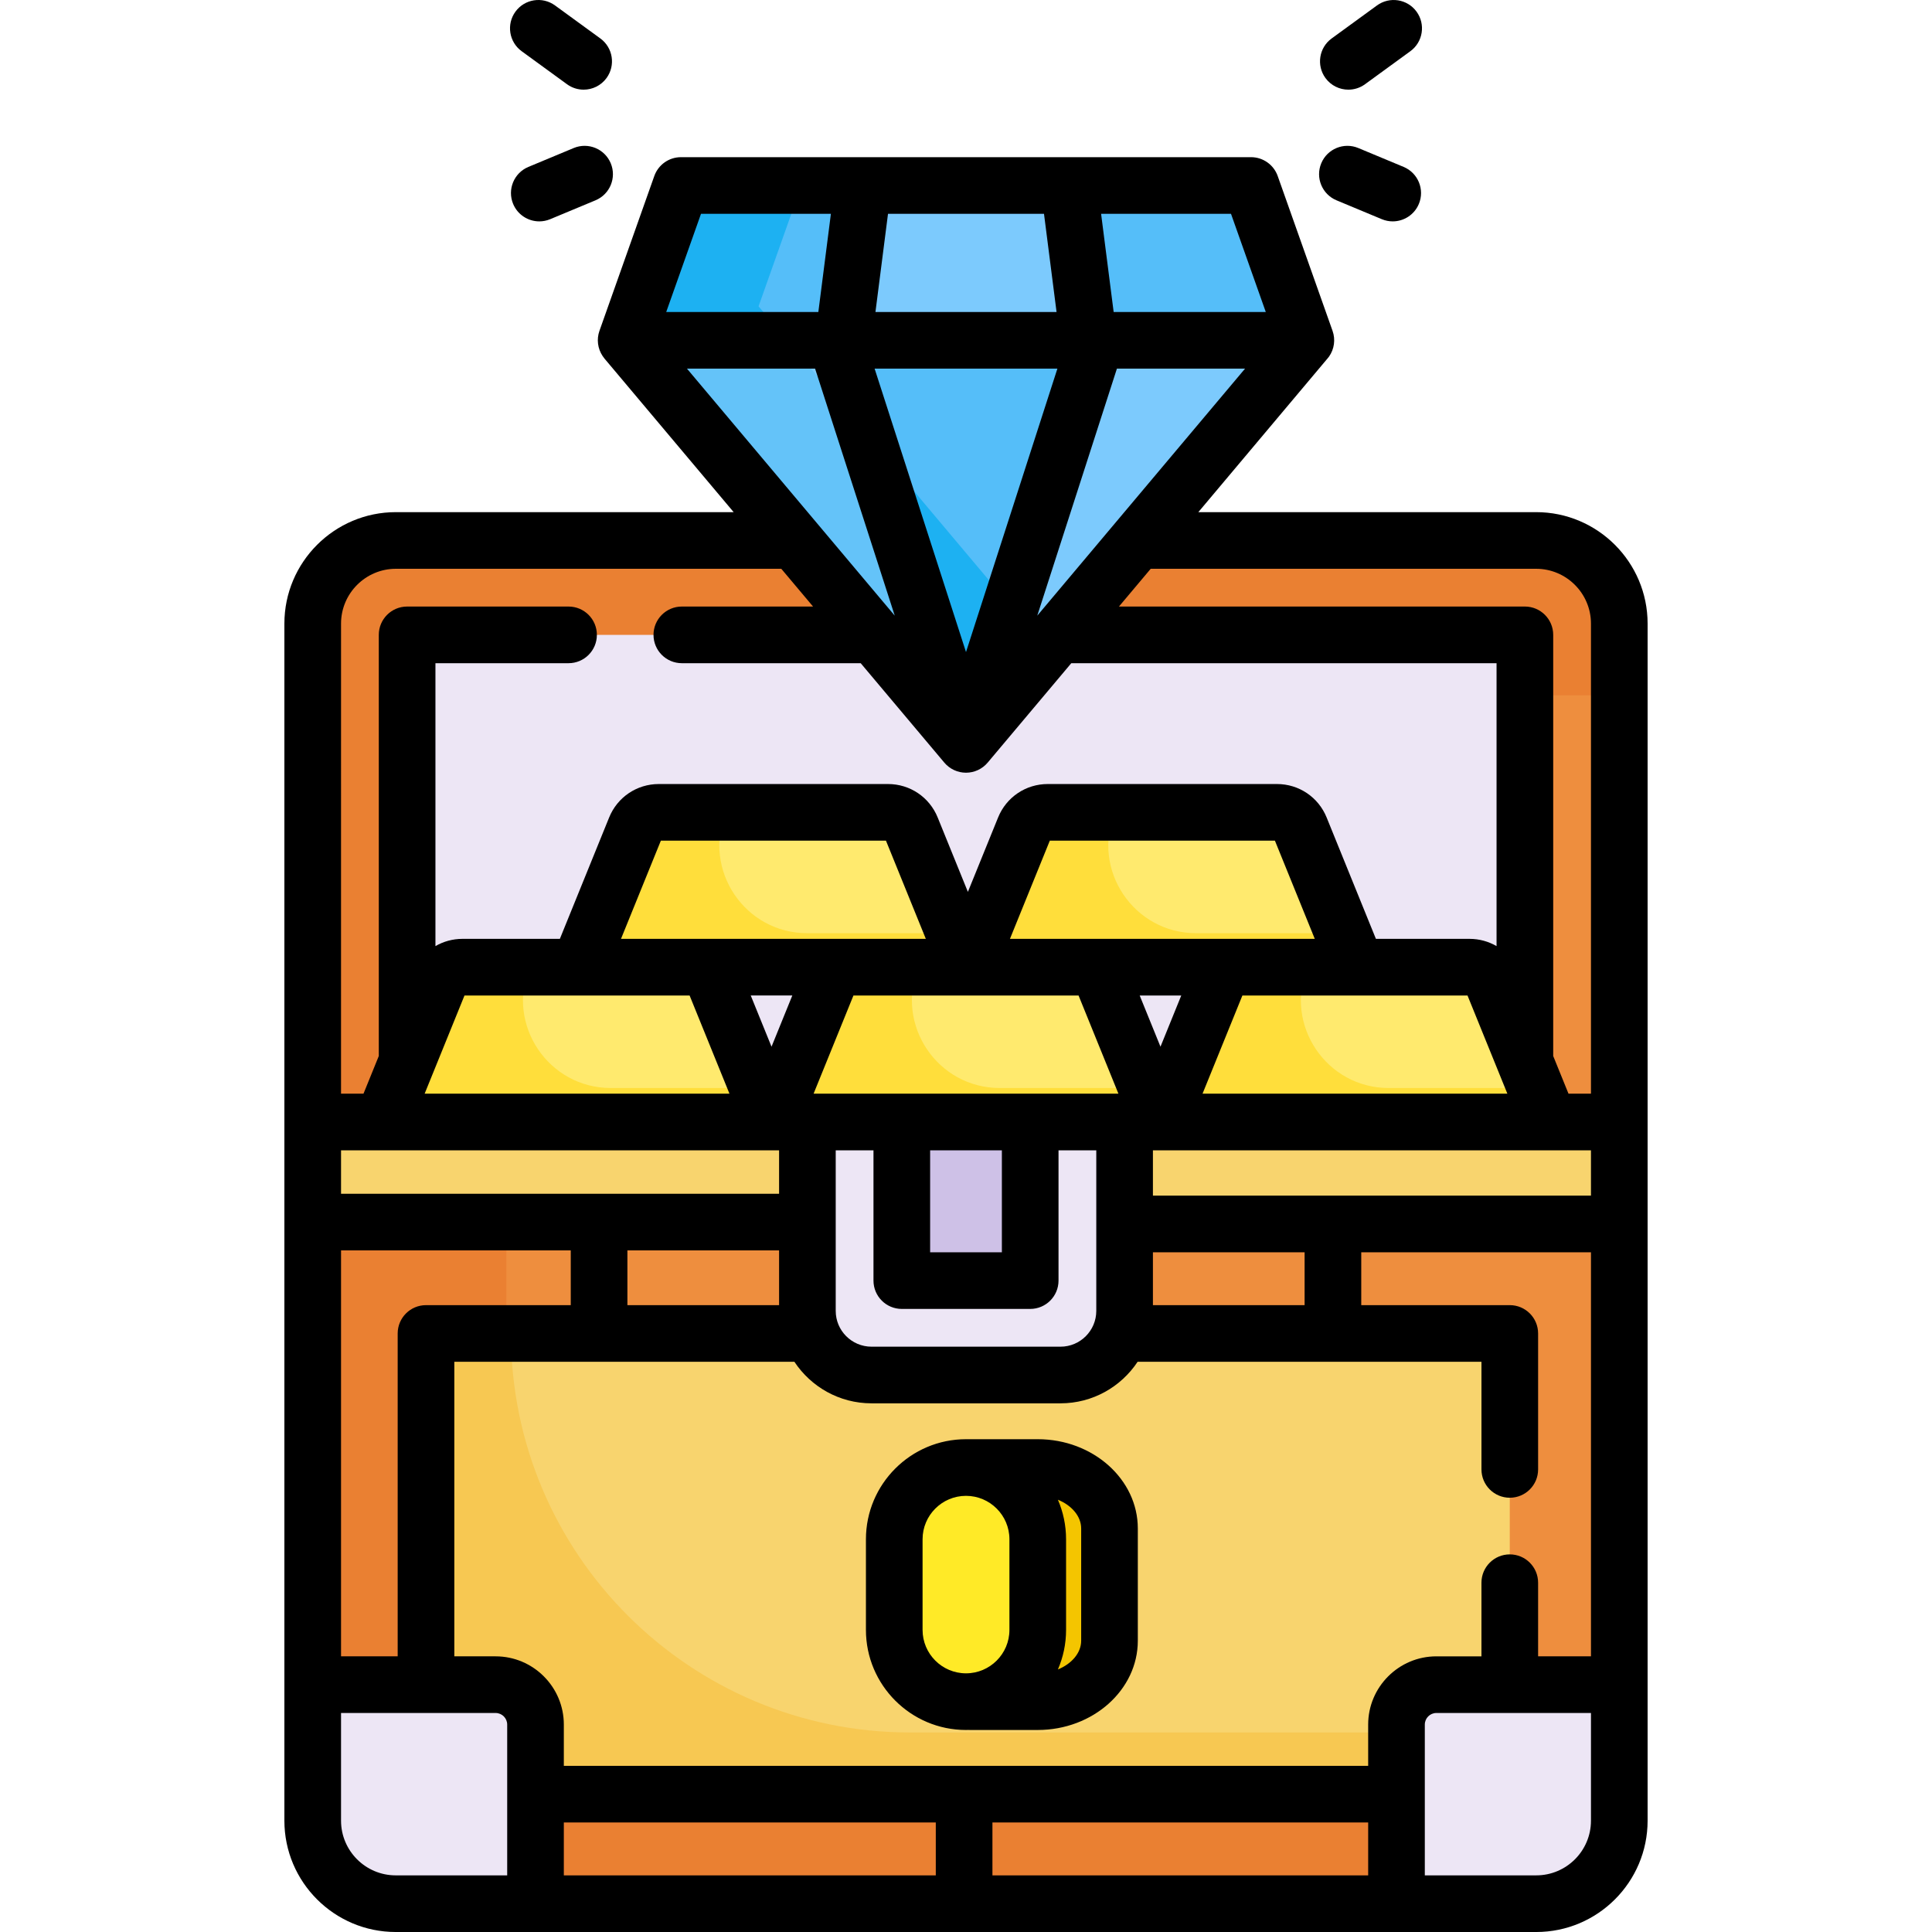 <?xml version="1.0" encoding="iso-8859-1"?>
<!-- Generator: Adobe Illustrator 21.0.0, SVG Export Plug-In . SVG Version: 6.00 Build 0)  -->
<svg version="1.1" id="Capa_1" xmlns="http://www.w3.org/2000/svg" xmlns:xlink="http://www.w3.org/1999/xlink" x="0px" y="0px"
	 viewBox="0 0 511.999 511.999" style="enable-background:new 0 0 511.999 511.999;" xml:space="preserve">
<path style="fill:#EE8E3E;" d="M429.128,297.341v56.041H82.872v-56.041V165.264c0-12.169,9.867-22.036,22.036-22.036h105.638h90.907
	h105.638c12.169,0,22.036,9.867,22.036,22.036V297.341z"/>
<path style="fill:#EA8032;" d="M120.117,338.359V206.282c0-12.169,9.867-22.036,22.036-22.036h105.638h90.907h91.192v-18.219
	c0-12.169-9.867-22.036-22.036-22.036H302.216h-90.907H105.671c-12.169,0-22.036,9.867-22.036,22.036v132.078v56.041h36.482
	L120.117,338.359L120.117,338.359z"/>
<path style="fill:#EDE6F5;" d="M107.89,323.141V173.47c0-2.885,2.339-5.223,5.223-5.223h285.772c2.885,0,5.223,2.339,5.223,5.223
	v149.672c0,2.885-2.339,5.223-5.223,5.223H113.114C110.229,328.364,107.89,326.026,107.89,323.141z"/>
<path style="fill:#7CCAFD;" d="M327.04,49.158H184.959c-2.694,0-5.097,1.697-5.995,4.237l-13.031,36.793L256,197.267l90.066-107.079
	l-13.031-36.793C332.137,50.856,329.735,49.158,327.04,49.158z"/>
<path style="fill:#64C3F9;" d="M201.026,81.182l11.341-32.024h-27.408c-2.694,0-5.097,1.697-5.995,4.237l-13.031,36.793L256,197.267
	l21.335-25.364L201.026,81.182z"/>
<polygon style="fill:#55BEF9;" points="288.524,90.188 256,197.267 223.476,90.188 "/>
<polygon style="fill:#1DB1F2;" points="231.883,117.867 256,197.267 267.32,159.998 "/>
<path style="fill:#EE8E3E;" d="M429.128,297.341v185.157c0,12.149-9.847,21.996-21.996,21.996H104.868
	c-12.149,0-21.996-9.847-21.996-21.996V297.341H429.128z"/>
<path style="fill:#EA8032;" d="M156.189,467.967c-12.149,0-21.996-9.847-21.996-21.996v-148.63H82.872v185.157
	c0,12.149,9.847,21.996,21.996,21.996h302.263c12.149,0,21.996-9.847,21.996-21.996v-14.531L156.189,467.967L156.189,467.967z"/>
<g>
	<rect x="82.871" y="297.339" style="fill:#F8D46E;" width="346.256" height="26.52"/>
	<path style="fill:#F8D46E;" d="M400.106,446.451c0,0,0,28.021,0,29.021s-30.022,0-30.022,0H141.916h-26.143
		c-1.59,0-2.878-1.289-2.878-2.878v-26.143v-90.191c0-1.59,1.289-2.878,2.878-2.878h99.297h81.86h100.298
		c1.59,0,2.878,1.289,2.878,2.878V446.451z"/>
</g>
<path style="fill:#F7C852;" d="M392.599,459.119H241.145c-58.396,0-105.736-47.34-105.736-105.736l0,0h-19.636
	c-1.59,0-2.878,1.289-2.878,2.878v90.191v26.143c0,1.59,1.289,2.878,2.878,2.878h26.143h228.168c0,0,30.022,1.001,30.022,0
	c0-0.529,0-8.63,0-16.139C395.801,459.226,392.599,459.119,392.599,459.119z"/>
<g>
	<path style="fill:#EDE6F5;" d="M298.031,297.341v50.067c0,9.377-7.606,16.983-16.983,16.983h-50.097
		c-9.377,0-16.983-7.606-16.983-16.983v-50.067H298.031z"/>
	<path style="fill:#EDE6F5;" d="M141.916,457.029v47.465h-37.047c-12.149,0-21.996-9.847-21.996-21.996v-36.047h48.466
		C137.182,446.451,141.916,451.185,141.916,457.029z"/>
	<path style="fill:#EDE6F5;" d="M429.128,446.451v36.047c0,12.149-9.847,21.996-21.996,21.996h-37.047v-47.465
		c0-5.844,4.734-10.578,10.578-10.578H429.128z"/>
</g>
<path style="fill:#CEC1E7;" d="M273.012,297.341v39.435c0,1.434-1.162,2.596-2.596,2.596h-28.833c-1.434,0-2.596-1.162-2.596-2.596
	v-39.435H273.012z"/>
<g>
	<path style="fill:#FFEA6E;" d="M188.783,260.484l14.961,36.857H100.668l14.961-36.857c1.021-2.522,3.473-4.173,6.205-4.173h60.745
		C185.311,256.311,187.762,257.962,188.783,260.484z"/>
	<path style="fill:#FFEA6E;" d="M394.935,260.484l14.961,36.857H306.82l14.961-36.857c1.021-2.522,3.473-4.173,6.205-4.173h60.745
		C391.463,256.311,393.915,257.962,394.935,260.484z"/>
	<path style="fill:#FFEA6E;" d="M291.859,260.484l14.961,36.857H203.744l14.961-36.857c1.021-2.522,3.473-4.173,6.205-4.173h60.745
		C288.387,256.311,290.839,257.962,291.859,260.484z"/>
	<path style="fill:#FFEA6E;" d="M240.822,219.454l14.961,36.857H152.707l14.961-36.857c1.021-2.522,3.473-4.173,6.205-4.173h60.745
		C237.349,215.281,239.801,216.932,240.822,219.454z"/>
	<path style="fill:#FFEA6E;" d="M343.898,219.454l14.961,36.857H255.783l14.961-36.857c1.021-2.522,3.473-4.173,6.205-4.173h60.745
		C340.425,215.281,342.877,216.932,343.898,219.454z"/>
</g>
<g>
	<path style="fill:#FFDE3B;" d="M140.318,256.312L140.318,256.312h-18.486c-2.732,0-5.184,1.651-6.205,4.173l-14.961,36.857h103.076
		l-3.656-9.007h-38.206C145.367,288.335,134.108,271.613,140.318,256.312z"/>
	<path style="fill:#FFDE3B;" d="M346.471,256.312L346.471,256.312h-18.486c-2.732,0-5.184,1.651-6.205,4.173l-14.961,36.857h103.076
		l-3.656-9.007h-38.206C351.519,288.335,340.26,271.613,346.471,256.312z"/>
	<path style="fill:#FFDE3B;" d="M243.395,256.312L243.395,256.312h-18.486c-2.732,0-5.184,1.651-6.205,4.173l-14.961,36.857h103.076
		l-3.656-9.007h-38.206C248.443,288.335,237.184,271.613,243.395,256.312z"/>
	<path style="fill:#FFDE3B;" d="M192.357,215.282L192.357,215.282h-18.486c-2.732,0-5.184,1.651-6.205,4.173l-14.961,36.857h103.076
		l-3.656-9.007H213.92C197.406,247.304,186.146,230.583,192.357,215.282z"/>
	<path style="fill:#FFDE3B;" d="M295.433,215.282L295.433,215.282h-18.486c-2.732,0-5.184,1.651-6.205,4.173l-14.961,36.857h103.076
		l-3.656-9.007h-38.206C300.482,247.304,289.222,230.583,295.433,215.282z"/>
</g>
<path style="fill:#55BEF9;" d="M228.72,49.158l-5.244,41.03h-57.542l13.03-36.793c0.9-2.54,3.301-4.237,5.995-4.237H228.72z"/>
<path style="fill:#1DB1F2;" d="M201.026,81.182l11.341-32.024h-27.408c-1.011,0-1.979,0.239-2.844,0.671
	c-1.44,0.721-2.59,1.978-3.151,3.567l-13.031,36.793h42.669L201.026,81.182z"/>
<path style="fill:#55BEF9;" d="M333.037,53.396l13.031,36.793h-57.542l-5.244-41.03h43.76
	C329.735,49.158,332.137,50.856,333.037,53.396z"/>
<path style="fill:#F4C500;" d="M288.954,394.484c-3.433-3.443-8.196-5.574-13.44-5.574H256v62.046h19.514
	c10.498,0,19.014-8.516,19.014-19.014v-24.018C294.528,402.68,292.397,397.915,288.954,394.484z"/>
<path style="fill:#FFEA27;" d="M275.014,407.923v24.018c0,10.498-8.516,19.014-19.014,19.014c-10.498,0-19.014-8.516-19.014-19.014
	v-24.018c0-10.498,8.516-19.014,19.014-19.014c5.244,0,10.007,2.132,13.44,5.574C272.882,397.915,275.014,402.679,275.014,407.923z"
	/>
<path d="M138.246,13.573l12.012,8.749c1.334,0.972,2.88,1.439,4.413,1.439c2.318,0,4.604-1.07,6.072-3.086
	c2.441-3.35,1.703-8.046-1.647-10.486L147.084,1.44c-3.352-2.442-8.046-1.702-10.486,1.647
	C134.158,6.437,134.895,11.132,138.246,13.573z"/>
<path d="M152.038,39.229l-12.009,5.004c-3.826,1.594-5.635,5.988-4.041,9.815c1.201,2.882,3.991,4.62,6.931,4.62
	c0.962,0,1.94-0.186,2.884-0.579l12.009-5.004c3.826-1.594,5.635-5.988,4.041-9.815C160.259,39.443,155.865,37.633,152.038,39.229z"
	/>
<path d="M357.33,23.762c1.532,0,3.079-0.468,4.413-1.439l12.012-8.749c3.35-2.44,4.088-7.135,1.647-10.486
	c-2.44-3.349-7.134-4.088-10.486-1.647l-12.012,8.749c-3.35,2.44-4.088,7.135-1.647,10.486
	C352.726,22.691,355.012,23.762,357.33,23.762z"/>
<path d="M354.187,53.084l12.009,5.004c0.944,0.393,1.921,0.579,2.884,0.579c2.939,0,5.73-1.738,6.931-4.62
	c1.594-3.827-0.215-8.221-4.041-9.815l-12.009-5.004c-3.827-1.594-8.221,0.214-9.815,4.041
	C348.552,47.095,350.362,51.491,354.187,53.084z"/>
<path d="M275.014,381.403H256c-14.623,0-26.52,11.897-26.52,26.52v24.018c0,14.623,11.897,26.52,26.52,26.52
	c0.223,0,0.444-0.011,0.665-0.017c0.112,0.005,0.222,0.017,0.335,0.017h18.013c14.623,0,26.52-10.612,26.52-23.654v-29.747
	C301.533,392.015,289.638,381.403,275.014,381.403z M244.491,431.941v-24.018c0-6.346,5.163-11.509,11.508-11.509
	c6.346,0,11.509,5.163,11.509,11.509v24.018c0,6.346-5.163,11.508-11.509,11.508C249.654,443.449,244.491,438.287,244.491,431.941z
	 M286.522,434.806c0,3.247-2.535,6.144-6.167,7.617c1.39-3.217,2.164-6.76,2.164-10.481v-24.018c0-3.722-0.774-7.264-2.164-10.481
	c3.632,1.473,6.167,4.368,6.167,7.617V434.806z"/>
<path d="M407.088,135.722h-89.514c0,0,34.301-40.798,34.297-40.798c0.109-0.134,0.223-0.262,0.323-0.404
	c1.407-1.99,1.759-4.54,0.946-6.838l-14.534-41.03c-1.062-2.996-3.896-5-7.074-5H180.467c-3.179,0-6.013,2.002-7.074,5
	l-14.534,41.03c-0.787,2.222-0.473,4.673,0.819,6.633c-0.003-0.001,0.447,0.627,0.512,0.705l34.235,40.702h-89.514
	c-16.291,0-29.545,13.254-29.545,29.545l0,0v317.227c0,16.27,13.237,29.506,29.506,29.506h302.254
	c16.27,0,29.506-13.237,29.506-29.506V165.267l0,0C436.633,148.977,423.379,135.722,407.088,135.722z M400.106,411.926
	c-4.145,0-7.506,3.36-7.506,7.506v19.514h-11.937c-9.972,0-18.085,8.113-18.085,18.085v10.936H149.421v-10.936
	c0-9.972-8.113-18.085-18.085-18.085H120.4v-78.058h90.125c4.388,6.627,11.907,11.008,20.433,11.008h50.087
	c8.526,0,16.045-4.381,20.433-11.008h91.125v28.521c0,4.145,3.36,7.506,7.506,7.506c4.145,0,7.506-3.36,7.506-7.506v-36.027
	c0-4.145-3.36-7.506-7.506-7.506h-39.362v-14.01h60.878v107.079h-14.01v-19.514C407.612,415.286,404.251,411.926,400.106,411.926z
	 M149.421,482.978h98.573v14.01h-98.573V482.978z M263.005,482.978h99.574v14.01h-99.574V482.978z M90.378,438.946V331.366h60.879
	v14.511h-38.362c-4.145,0-7.506,3.36-7.506,7.506v85.563H90.378z M114.768,284.332c0.033-0.076,0.063-0.154,0.094-0.231
	l8.233-20.283h59.657l0,0l10.562,26.019h-80.781L114.768,284.332z M245.353,248.805L245.353,248.805h-80.782l0,0l10.562-26.019
	h59.657L245.353,248.805z M348.429,248.805L348.429,248.805h-80.782l0,0l10.562-26.019h59.657L348.429,248.805z M388.905,263.816
	c0.031,0.077,10.529,25.943,10.562,26.019l0,0h-80.782l10.562-26.019H388.905L388.905,263.816L388.905,263.816z M421.622,316.856
	H305.536v-12.009l0,0h116.086l0,0V316.856z M305.536,345.877v-14.01h40.197v14.01H305.536z M166.268,345.877v-14.511h40.197v14.511
	H166.268z M285.829,263.816L285.829,263.816l10.562,26.019l0,0h-80.782l0,0l10.562-26.019H285.829z M302.029,263.816h11.018
	l-5.509,13.571L302.029,263.816z M246.493,304.847h19.014v27.02h-19.014V304.847z M204.462,277.387l-5.509-13.571h11.018
	L204.462,277.387z M221.474,347.403v-42.556h10.007v34.525c0,4.145,3.36,7.506,7.506,7.506h34.025c4.145,0,7.506-3.36,7.506-7.506
	v-34.525h10.007v42.556c0,5.229-4.253,9.482-9.482,9.482h-50.087C225.729,356.885,221.474,352.632,221.474,347.403z M90.378,304.847
	h116.086l0,0v11.508H90.378L90.378,304.847L90.378,304.847z M407.088,150.733c8.014,0,14.534,6.52,14.534,14.534v124.569h-5.954
	l-4.053-9.983V168.246c0-4.145-3.36-7.506-7.506-7.506H296.532l8.417-10.007H407.088z M276.669,56.663l3.328,26.019h-47.994
	l3.328-26.019H276.669z M274.885,163.156l21.107-65.461h33.954L274.885,163.156z M231.781,97.694h48.439l-24.219,75.115
	L231.781,97.694z M216.008,97.694l21.107,65.461l-55.061-65.461H216.008z M335.445,82.683h-40.315l-3.328-26.019h34.426
	L335.445,82.683z M185.771,56.663h34.426l-3.328,26.019h-40.315L185.771,56.663z M104.911,150.733h102.14l8.417,10.007h-34.775
	c-4.145,0-7.506,3.36-7.506,7.506c0,4.145,3.36,7.506,7.506,7.506h47.401l22.161,26.347c1.426,1.695,3.529,2.674,5.744,2.674
	s4.317-0.979,5.744-2.674l22.161-26.347h112.699v74.977c-2.122-1.235-4.572-1.923-7.152-1.923h-24.821l-13.06-32.172
	c-2.185-5.381-7.348-8.859-13.156-8.859h-60.751c-5.807,0-10.972,3.478-13.156,8.859l-8.006,19.723l-8.006-19.723
	c-2.185-5.381-7.348-8.859-13.156-8.859h-60.751c-5.807,0-10.972,3.478-13.156,8.859l-13.06,32.172h-25.822
	c-2.58,0-5.031,0.69-7.152,1.923v-74.977h35.276c4.145,0,7.506-3.36,7.506-7.506c0-4.145-3.36-7.506-7.506-7.506h-42.782
	c-4.145,0-7.506,3.36-7.506,7.506v111.606l-4.053,9.983h-5.954V165.267C90.378,157.254,96.897,150.733,104.911,150.733z
	 M90.378,482.494v-28.537h40.958c1.695,0,3.074,1.379,3.074,3.074v39.958h-29.538C96.88,496.989,90.378,490.487,90.378,482.494z
	 M407.127,496.989H377.59v-39.958c0-1.695,1.379-3.074,3.074-3.074h40.958v28.537C421.622,490.487,415.12,496.989,407.127,496.989z"
	/>
<g>
</g>
<g>
</g>
<g>
</g>
<g>
</g>
<g>
</g>
<g>
</g>
<g>
</g>
<g>
</g>
<g>
</g>
<g>
</g>
<g>
</g>
<g>
</g>
<g>
</g>
<g>
</g>
<g>
</g>
</svg>
